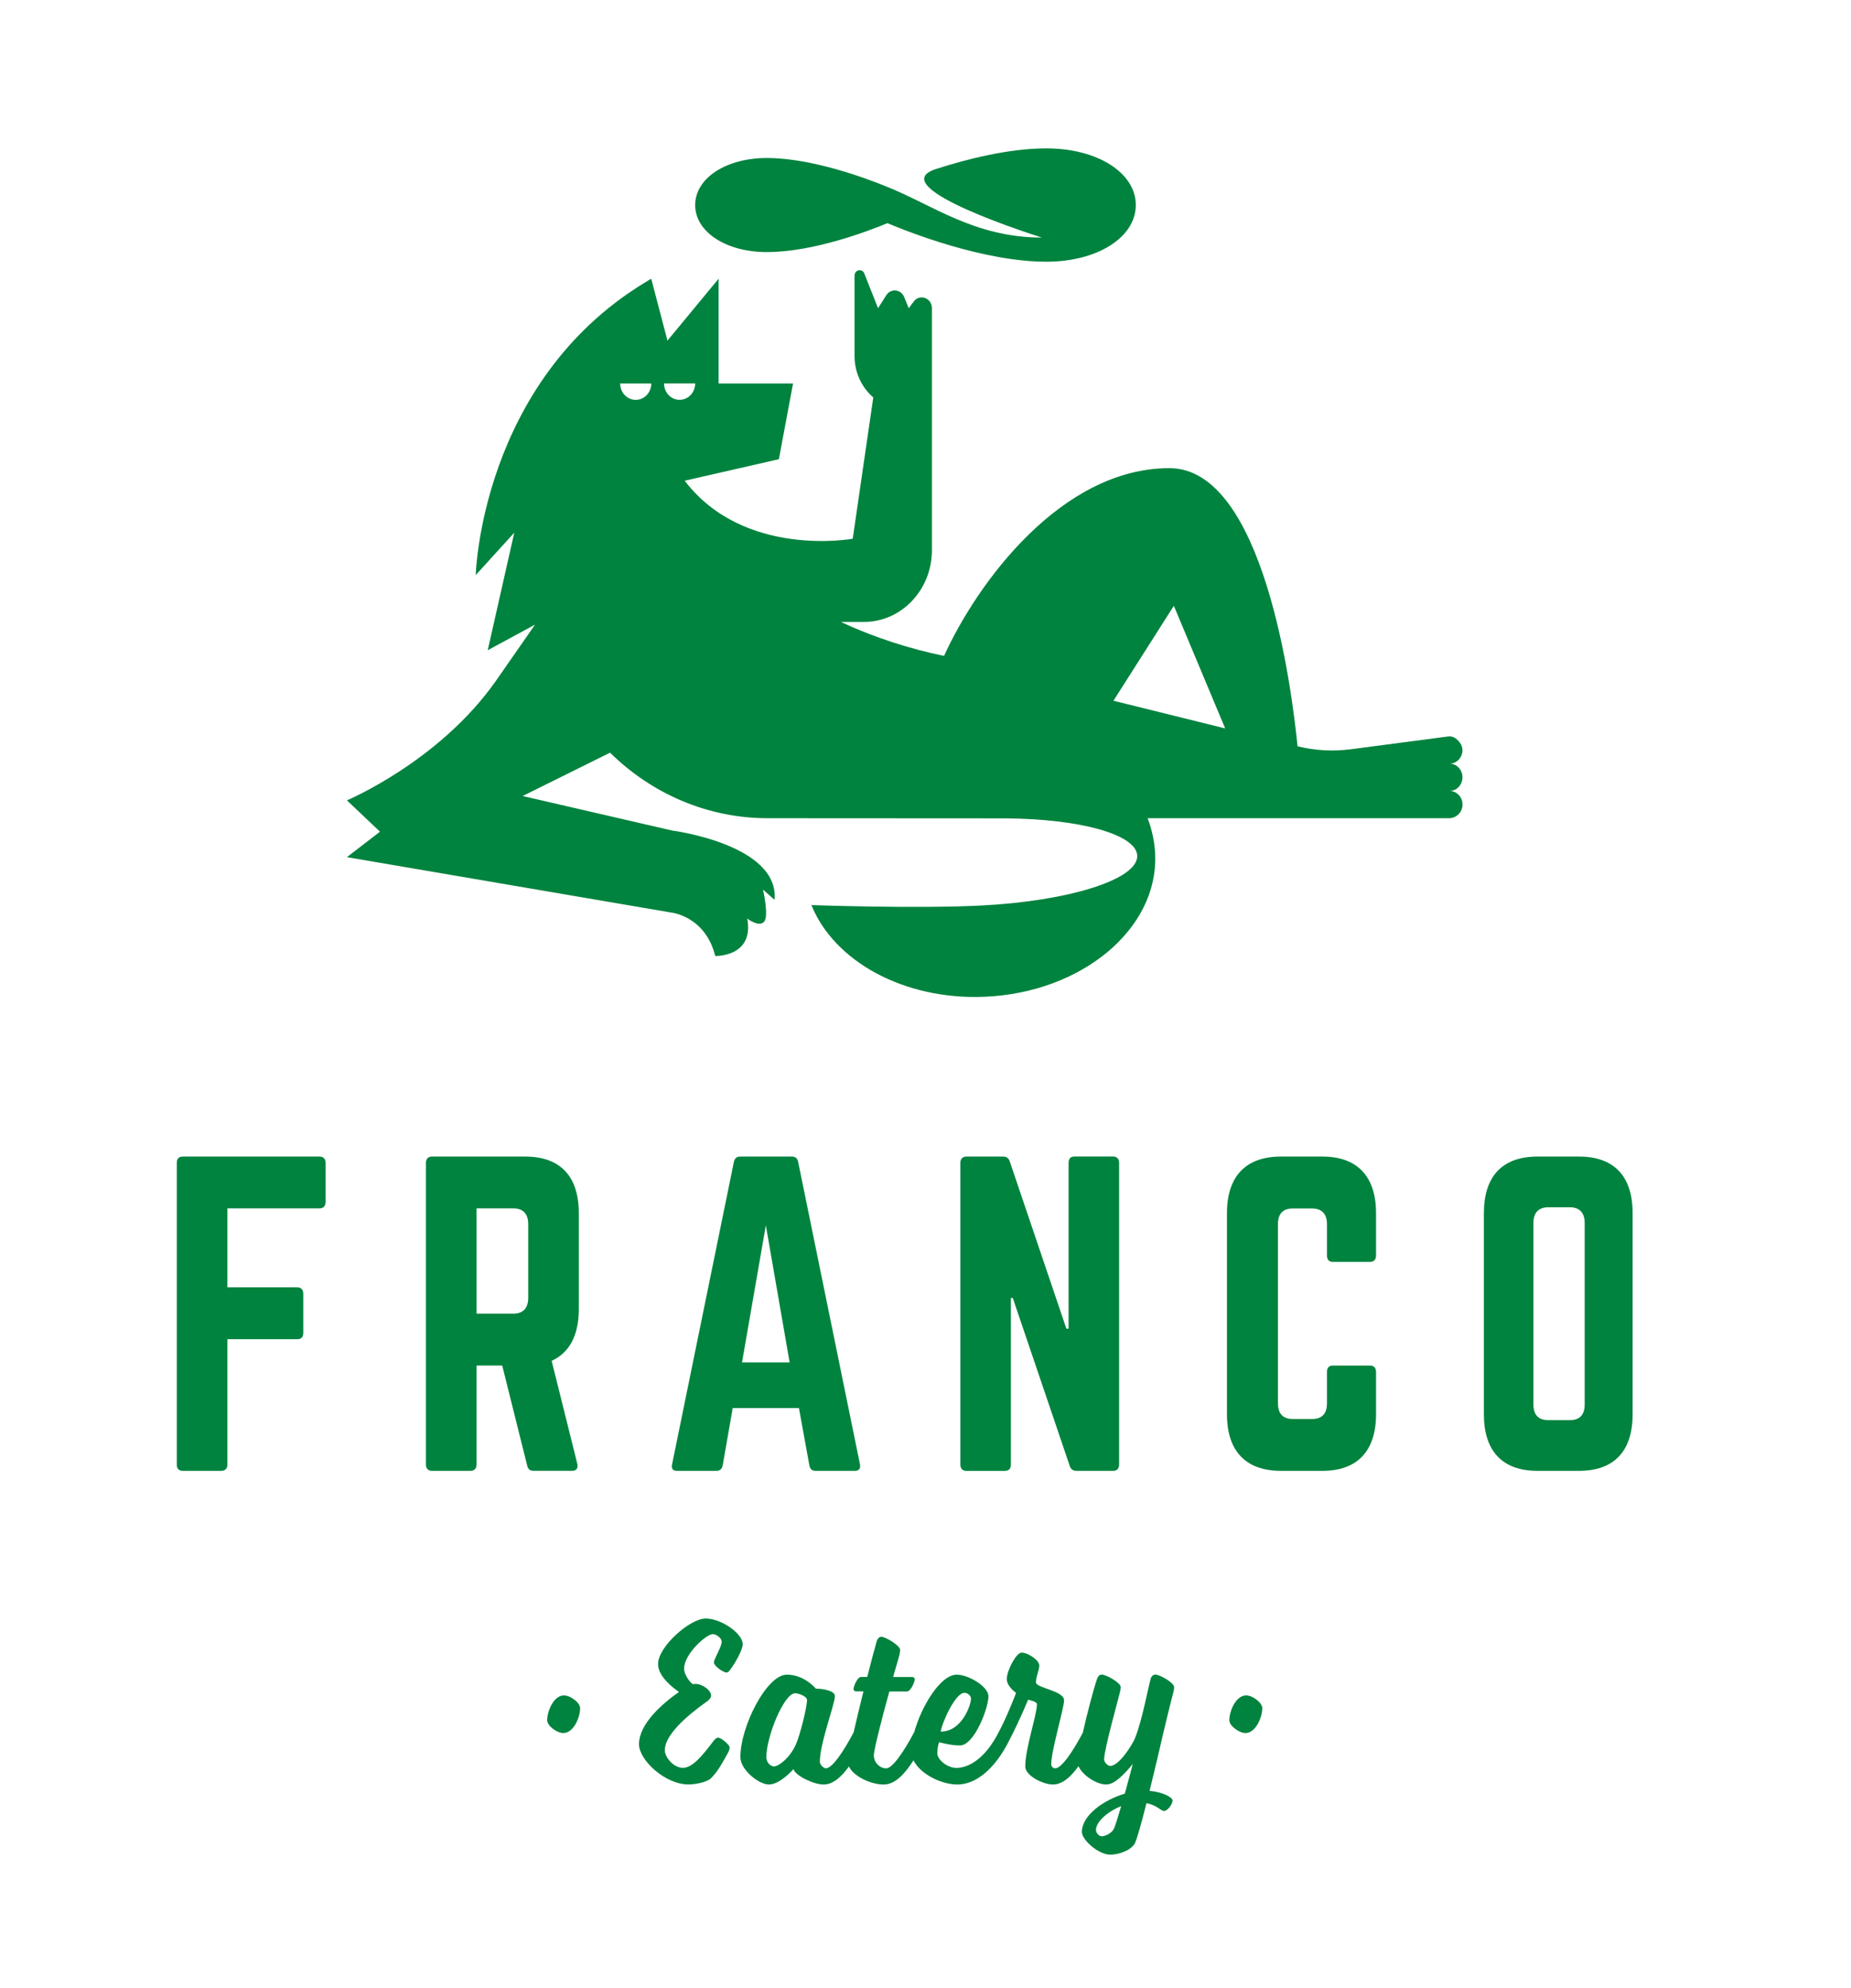 <svg width="136" height="146" viewBox="0 0 136 146" fill="none" xmlns="http://www.w3.org/2000/svg">
<g clip-path="url(#clip0_122_67)">
<mask id="mask0_122_67" style="mask-type:luminance" maskUnits="userSpaceOnUse" x="-38" y="-34" width="209" height="216">
<path d="M170.481 -33.987H-37.533V181.093H170.481V-33.987Z" fill="white"/>
</mask>
<g mask="url(#mask0_122_67)">
<mask id="mask1_122_67" style="mask-type:luminance" maskUnits="userSpaceOnUse" x="-38" y="-34" width="209" height="216">
<path d="M170.48 -33.987H-37.533V181.094H170.48V-33.987Z" fill="white"/>
</mask>
<g mask="url(#mask1_122_67)">
<path d="M23.481 84.945H13.428C13.127 84.945 12.989 85.118 12.989 85.404V107.564C12.989 107.854 13.127 108.027 13.428 108.027H16.27C16.545 108.027 16.709 107.854 16.709 107.564V98.36H21.844C22.119 98.36 22.283 98.215 22.283 97.897V95.011C22.283 94.721 22.119 94.548 21.844 94.548H16.709V88.749H23.485C23.759 88.749 23.923 88.576 23.923 88.286V85.401C23.92 85.114 23.756 84.945 23.481 84.945Z" fill="#00833E"/>
</g>
<mask id="mask2_122_67" style="mask-type:luminance" maskUnits="userSpaceOnUse" x="-38" y="-34" width="209" height="216">
<path d="M170.48 -33.987H-37.533V181.094H170.48V-33.987Z" fill="white"/>
</mask>
<g mask="url(#mask2_122_67)">
<path d="M42.416 107.507L40.532 99.948C41.844 99.343 42.527 98.074 42.527 96.139V89.099C42.527 86.387 41.161 84.945 38.593 84.945H31.733C31.459 84.945 31.295 85.118 31.295 85.404V107.564C31.295 107.854 31.459 108.027 31.733 108.027H34.576C34.85 108.027 35.014 107.854 35.014 107.564V100.291H36.899L38.73 107.621C38.784 107.879 38.921 108.024 39.196 108.024H42.038C42.336 108.027 42.497 107.854 42.416 107.507ZM38.811 95.33C38.811 96.079 38.429 96.482 37.719 96.482H35.014V88.749H37.719C38.429 88.749 38.811 89.152 38.811 89.902V95.33Z" fill="#00833E"/>
</g>
<mask id="mask3_122_67" style="mask-type:luminance" maskUnits="userSpaceOnUse" x="-38" y="-34" width="209" height="216">
<path d="M170.48 -33.987H-37.533V181.094H170.48V-33.987Z" fill="white"/>
</mask>
<g mask="url(#mask3_122_67)">
<path d="M49.738 108.027H52.66C52.905 108.027 53.042 107.882 53.099 107.624L53.836 103.413H58.7L59.467 107.624C59.52 107.886 59.657 108.027 59.905 108.027H62.801C63.129 108.027 63.24 107.854 63.183 107.536L58.646 85.348C58.593 85.058 58.429 84.945 58.181 84.945H54.385C54.14 84.945 53.976 85.061 53.919 85.348L49.383 107.536C49.303 107.854 49.44 108.027 49.738 108.027ZM56.269 89.994L58.017 100.064H54.519L56.269 89.994Z" fill="#00833E"/>
</g>
<mask id="mask4_122_67" style="mask-type:luminance" maskUnits="userSpaceOnUse" x="-38" y="-34" width="209" height="216">
<path d="M170.48 -33.987H-37.533V181.094H170.48V-33.987Z" fill="white"/>
</mask>
<g mask="url(#mask4_122_67)">
<path d="M73.839 108.027C74.14 108.027 74.274 107.854 74.274 107.564V95.33H74.412L78.593 107.652C78.673 107.91 78.837 108.027 79.085 108.027H81.79C82.065 108.027 82.225 107.854 82.225 107.564V85.404C82.225 85.114 82.061 84.941 81.79 84.941H78.948C78.647 84.941 78.513 85.114 78.513 85.404V97.582H78.349L74.197 85.319C74.117 85.058 73.953 84.945 73.705 84.945H71C70.726 84.945 70.562 85.118 70.562 85.408V107.567C70.562 107.857 70.726 108.031 71 108.031H73.839V108.027Z" fill="#00833E"/>
</g>
<mask id="mask5_122_67" style="mask-type:luminance" maskUnits="userSpaceOnUse" x="-38" y="-34" width="209" height="216">
<path d="M170.48 -33.987H-37.533V181.094H170.48V-33.987Z" fill="white"/>
</mask>
<g mask="url(#mask5_122_67)">
<path d="M97.17 84.945H94.11C91.542 84.945 90.149 86.387 90.149 89.099V103.872C90.149 106.585 91.542 108.027 94.11 108.027H97.17C99.711 108.027 101.103 106.585 101.103 103.872V100.757C101.103 100.467 100.939 100.294 100.665 100.294H97.933C97.632 100.294 97.498 100.467 97.498 100.757V103.066C97.498 103.844 97.116 104.219 96.406 104.219H94.987C94.277 104.219 93.896 103.844 93.896 103.066V89.909C93.896 89.159 94.25 88.756 94.987 88.756H96.406C97.116 88.756 97.498 89.159 97.498 89.909V92.218C97.498 92.508 97.635 92.681 97.933 92.681H100.665C100.939 92.681 101.103 92.508 101.103 92.218V89.103C101.103 86.387 99.711 84.945 97.17 84.945Z" fill="#00833E"/>
</g>
<mask id="mask6_122_67" style="mask-type:luminance" maskUnits="userSpaceOnUse" x="-38" y="-34" width="209" height="216">
<path d="M170.48 -33.987H-37.533V181.094H170.48V-33.987Z" fill="white"/>
</mask>
<g mask="url(#mask6_122_67)">
<path d="M116.021 84.945H112.961C110.393 84.945 109.027 86.387 109.027 89.099V103.872C109.027 106.585 110.393 108.027 112.961 108.027H116.021C118.589 108.027 119.955 106.585 119.955 103.872V89.099C119.955 86.387 118.589 84.945 116.021 84.945ZM116.433 103.151C116.433 103.929 116.051 104.304 115.341 104.304H113.758C113.048 104.304 112.666 103.929 112.666 103.151V89.821C112.666 89.071 113.048 88.668 113.758 88.668H115.341C116.051 88.668 116.433 89.071 116.433 89.821V103.151Z" fill="#00833E"/>
</g>
<mask id="mask7_122_67" style="mask-type:luminance" maskUnits="userSpaceOnUse" x="-38" y="-34" width="209" height="216">
<path d="M170.48 -33.987H-37.533V181.094H170.48V-33.987Z" fill="white"/>
</mask>
<g mask="url(#mask7_122_67)">
<path d="M41.438 124.519C40.675 124.519 40.203 125.686 40.203 126.34C40.203 126.768 40.933 127.284 41.388 127.284C42.152 127.284 42.624 126.117 42.624 125.463C42.624 125.035 41.89 124.519 41.438 124.519Z" fill="#00833E"/>
</g>
<mask id="mask8_122_67" style="mask-type:luminance" maskUnits="userSpaceOnUse" x="-38" y="-34" width="209" height="216">
<path d="M170.48 -33.987H-37.533V181.094H170.48V-33.987Z" fill="white"/>
</mask>
<g mask="url(#mask8_122_67)">
<path d="M52.456 122.118C52.456 122.341 53.123 122.839 53.384 122.839C53.464 122.839 53.514 122.804 53.628 122.666C54.067 122.083 54.572 121.138 54.572 120.76C54.572 119.989 53.012 118.872 51.844 118.872C50.706 118.872 48.349 120.93 48.349 122.22C48.349 123.147 49.517 124.024 49.892 124.264C48.64 125.141 46.949 126.616 46.949 128.108C46.949 129.257 48.851 131.06 50.588 131.06C51.077 131.06 51.938 130.905 52.245 130.597C52.764 130.084 53.106 129.413 53.447 128.811C53.544 128.638 53.611 128.486 53.611 128.348C53.611 128.143 52.979 127.627 52.781 127.627C52.617 127.627 52.537 127.729 52.423 127.867C51.66 128.879 50.896 129.84 50.18 129.84C49.497 129.84 48.847 129.084 48.847 128.536C48.847 127.436 50.441 126.029 51.87 125.017C52.098 124.862 52.245 124.71 52.245 124.519C52.245 124.158 51.626 123.677 51.107 123.677C51.044 123.677 50.993 123.677 50.93 123.695C50.816 123.695 50.264 123.076 50.264 122.546C50.264 121.481 51.887 120.021 52.376 120.021C52.654 120.021 53.026 120.329 53.026 120.569C53.026 120.827 52.781 121.291 52.52 121.856C52.473 121.962 52.456 122.03 52.456 122.118Z" fill="#00833E"/>
</g>
<mask id="mask9_122_67" style="mask-type:luminance" maskUnits="userSpaceOnUse" x="-38" y="-34" width="209" height="216">
<path d="M170.48 -33.987H-37.533V181.094H170.48V-33.987Z" fill="white"/>
</mask>
<g mask="url(#mask9_122_67)">
<path d="M84.897 122.991C84.75 122.991 84.606 123.076 84.539 123.317C84.345 124.02 83.906 126.389 83.401 127.641C83.19 128.171 82.215 129.702 81.563 129.702C81.415 129.702 81.124 129.444 81.124 129.222C81.124 128.5 82.179 124.742 82.279 124.314C82.313 124.211 82.343 124.024 82.343 123.9C82.343 123.592 81.271 122.991 80.96 122.991C80.813 122.991 80.682 123.076 80.602 123.317C80.374 123.964 79.895 125.771 79.554 127.27C78.794 128.698 77.987 129.876 77.529 129.876C77.381 129.876 77.237 129.756 77.237 129.568C77.237 128.589 78.181 125.449 78.181 124.883C78.181 124.162 76.116 123.988 76.116 123.561C76.116 123.115 76.36 122.684 76.36 122.323C76.36 121.927 75.53 121.379 75.061 121.379C74.656 121.379 73.973 122.719 73.973 123.302C73.973 123.886 74.656 124.331 74.656 124.331C74.656 124.331 74.08 125.862 73.521 126.941C73.498 126.98 73.484 127.012 73.484 127.012C73.484 127.015 73.481 127.019 73.481 127.019C73.474 127.033 73.451 127.075 73.421 127.139C72.376 129.229 71.128 129.844 70.267 129.844C69.567 129.844 68.871 129.207 68.871 128.797C68.871 128.249 69.002 127.956 69.002 127.956C69.002 127.956 69.798 128.196 70.528 128.196C71.586 128.196 72.624 125.449 72.624 124.59C72.624 123.851 71.128 122.995 70.301 122.995C69.109 122.995 67.713 125.283 67.177 127.203C66.407 128.663 65.567 129.879 65.115 129.879C64.66 129.879 64.204 129.469 64.204 128.918C64.204 128.521 64.807 126.17 65.342 124.232H66.641C66.903 124.232 67.211 123.546 67.211 123.324C67.211 123.221 67.113 123.168 67.016 123.168H65.62L66.076 121.588C66.109 121.467 66.139 121.28 66.139 121.174C66.139 120.866 65.068 120.212 64.743 120.212C64.613 120.212 64.465 120.35 64.402 120.59C64.288 120.969 64.027 121.962 63.719 123.165H63.263C63.002 123.165 62.711 123.851 62.711 124.056C62.711 124.158 62.808 124.225 62.889 124.225H63.441C63.186 125.251 62.925 126.326 62.718 127.238C61.955 128.681 61.141 129.876 60.676 129.876C60.528 129.876 60.237 129.618 60.237 129.395C60.237 128.023 61.342 125.173 61.342 124.572C61.342 124.144 60.368 124.024 59.942 124.024C59.942 124.024 59.112 122.995 57.813 122.995C56.334 122.995 54.398 126.789 54.398 129.055C54.398 129.982 55.748 131.064 56.494 131.064C57.324 131.064 58.299 129.932 58.299 129.932C58.429 130.413 59.778 131.064 60.508 131.064C61.194 131.064 61.807 130.526 62.376 129.738C62.701 130.459 63.973 131.064 64.931 131.064C65.751 131.064 66.461 130.318 67.117 129.289C67.622 130.304 69.162 131.064 70.341 131.064C71.656 131.064 73.066 130.003 74.171 127.793C74.174 127.79 74.174 127.786 74.174 127.786C74.971 126.241 75.54 124.834 75.54 124.834C75.54 124.834 76.189 124.971 76.189 125.159C76.189 125.947 75.329 128.401 75.329 129.741C75.329 130.41 76.628 131.064 77.361 131.064C78.051 131.064 78.667 130.519 79.243 129.72C79.524 130.371 80.555 131.064 81.278 131.064C81.897 131.064 82.611 130.307 83.23 129.554C83.23 129.554 82.952 130.618 82.644 131.736C81.084 132.199 79.49 133.33 79.49 134.55C79.49 135.134 80.709 136.216 81.569 136.216C82.202 136.216 83.129 135.908 83.404 135.339C83.551 135.013 83.876 133.864 84.234 132.439C85.014 132.577 85.275 133.005 85.533 133.005C85.778 133.005 86.153 132.524 86.153 132.234C86.153 132.011 85.436 131.615 84.462 131.531C84.673 130.707 84.867 129.847 85.064 129.041C85.68 126.347 86.089 124.749 86.203 124.321C86.236 124.218 86.266 124.031 86.266 123.907C86.276 123.592 85.205 122.991 84.897 122.991ZM70.853 124.331C71.081 124.331 71.342 124.519 71.342 124.759C71.342 125.222 70.676 127.181 69.115 127.181C69.263 126.372 70.22 124.331 70.853 124.331ZM58.469 128.14C58.014 129.137 57.201 129.734 56.876 129.734C56.598 129.734 56.307 129.441 56.307 129.048C56.307 127.538 57.606 124.363 58.419 124.363C58.68 124.363 59.296 124.586 59.296 124.862C59.3 125.343 58.794 127.418 58.469 128.14ZM81.857 134.285C81.697 134.646 81.191 134.868 80.947 134.868C80.736 134.868 80.525 134.61 80.525 134.405C80.525 133.822 81.338 133.065 82.376 132.655C82.165 133.376 81.971 134.013 81.857 134.285Z" fill="#00833E"/>
</g>
<mask id="mask10_122_67" style="mask-type:luminance" maskUnits="userSpaceOnUse" x="-38" y="-34" width="209" height="216">
<path d="M170.48 -33.987H-37.533V181.094H170.48V-33.987Z" fill="white"/>
</mask>
<g mask="url(#mask10_122_67)">
<path d="M91.559 124.519C90.795 124.519 90.323 125.686 90.323 126.34C90.323 126.768 91.053 127.284 91.508 127.284C92.272 127.284 92.744 126.117 92.744 125.463C92.744 125.035 92.014 124.519 91.559 124.519Z" fill="#00833E"/>
</g>
<mask id="mask11_122_67" style="mask-type:luminance" maskUnits="userSpaceOnUse" x="-38" y="-34" width="209" height="216">
<path d="M170.48 -33.987H-37.533V181.094H170.48V-33.987Z" fill="white"/>
</mask>
<g mask="url(#mask11_122_67)">
<path d="M107.454 57.088C107.454 56.536 107.029 56.087 106.507 56.087C107.019 56.087 107.437 55.656 107.454 55.118C107.461 54.91 107.384 54.708 107.26 54.546C106.932 54.121 106.657 54.061 106.406 54.09L99.252 55.03C97.943 55.203 96.617 55.126 95.335 54.811C94.926 50.677 92.871 34.384 85.924 34.384C78 34.384 71.83 42.757 69.362 48.174C66.979 47.679 64.391 46.894 61.786 45.678H63.48C66.239 45.678 68.472 43.316 68.472 40.406V22.637C68.472 21.884 67.571 21.555 67.133 22.149L66.768 22.637L66.43 21.81C66.195 21.234 65.449 21.163 65.117 21.683L64.515 22.637L63.504 20.088C63.346 19.692 62.787 19.809 62.787 20.24V26.149C62.787 27.33 63.293 28.447 64.163 29.189L62.653 39.568C62.653 39.568 54.676 41.028 50.307 35.307L57.227 33.726L58.268 28.164H52.797V20.473L49.041 25.017L47.849 20.473C47.849 20.473 47.675 20.569 47.374 20.756C35.312 28.09 34.954 42.237 34.954 42.237L37.786 39.122L35.834 47.757L39.312 45.876L36.427 50.02C32.262 55.942 25.489 58.782 25.489 58.782L27.92 61.084L25.489 62.954L49.302 67.02C49.302 67.02 51.81 67.26 52.553 70.213C52.553 70.213 55.425 70.302 54.903 67.463C54.903 67.463 55.743 68.117 56.132 67.71C56.517 67.303 56.062 65.337 56.062 65.337L56.912 66.091C57.263 62.014 49.383 60.999 49.383 60.999L38.402 58.464L44.823 55.281C47.94 58.35 52.064 60.094 56.39 60.094L73.875 60.104H73.879C79.322 60.143 83.497 61.278 83.557 62.845C83.621 64.602 78.482 66.186 72.081 66.507C67.324 66.749 59.617 66.475 59.617 66.475C61.281 70.591 66.393 73.453 72.329 73.209C79.459 72.915 85.08 68.251 84.876 62.791C84.843 61.869 84.649 60.96 84.321 60.094H106.47C106.989 60.094 107.441 59.673 107.457 59.125C107.474 58.559 107.042 58.092 106.51 58.092C107.029 58.089 107.454 57.64 107.454 57.088ZM46.708 29.37C46.075 29.37 45.566 28.829 45.566 28.164H47.853C47.853 28.829 47.34 29.37 46.708 29.37ZM48.79 28.161H51.077C51.077 28.829 50.564 29.366 49.935 29.366C49.302 29.37 48.79 28.829 48.79 28.161ZM81.81 51.466L86.246 44.493L90.019 53.499L81.81 51.466Z" fill="#00833E"/>
</g>
<mask id="mask12_122_67" style="mask-type:luminance" maskUnits="userSpaceOnUse" x="-38" y="-34" width="209" height="216">
<path d="M170.48 -33.987H-37.533V181.094H170.48V-33.987Z" fill="white"/>
</mask>
<g mask="url(#mask12_122_67)">
<path d="M56.34 18.515C59.782 18.515 63.849 16.952 65.202 16.39C66.809 17.065 72.286 19.222 76.886 19.222C80.628 19.222 83.451 17.433 83.451 15.06C83.451 12.688 80.628 10.898 76.886 10.898C74.16 10.898 71.131 11.655 68.777 12.412C64.639 13.734 76.551 17.447 76.551 17.447C71.586 17.447 68.499 15.032 65.131 13.702C63.655 13.098 59.671 11.605 56.34 11.605C53.34 11.605 51.077 13.091 51.077 15.06C51.077 17.03 53.34 18.515 56.34 18.515Z" fill="#00833E"/>
</g>
</g>
</g>
<defs>
<clipPath id="clip0_122_67">
<rect width="136" height="146" fill="white"/>
</clipPath>
</defs>
</svg>
